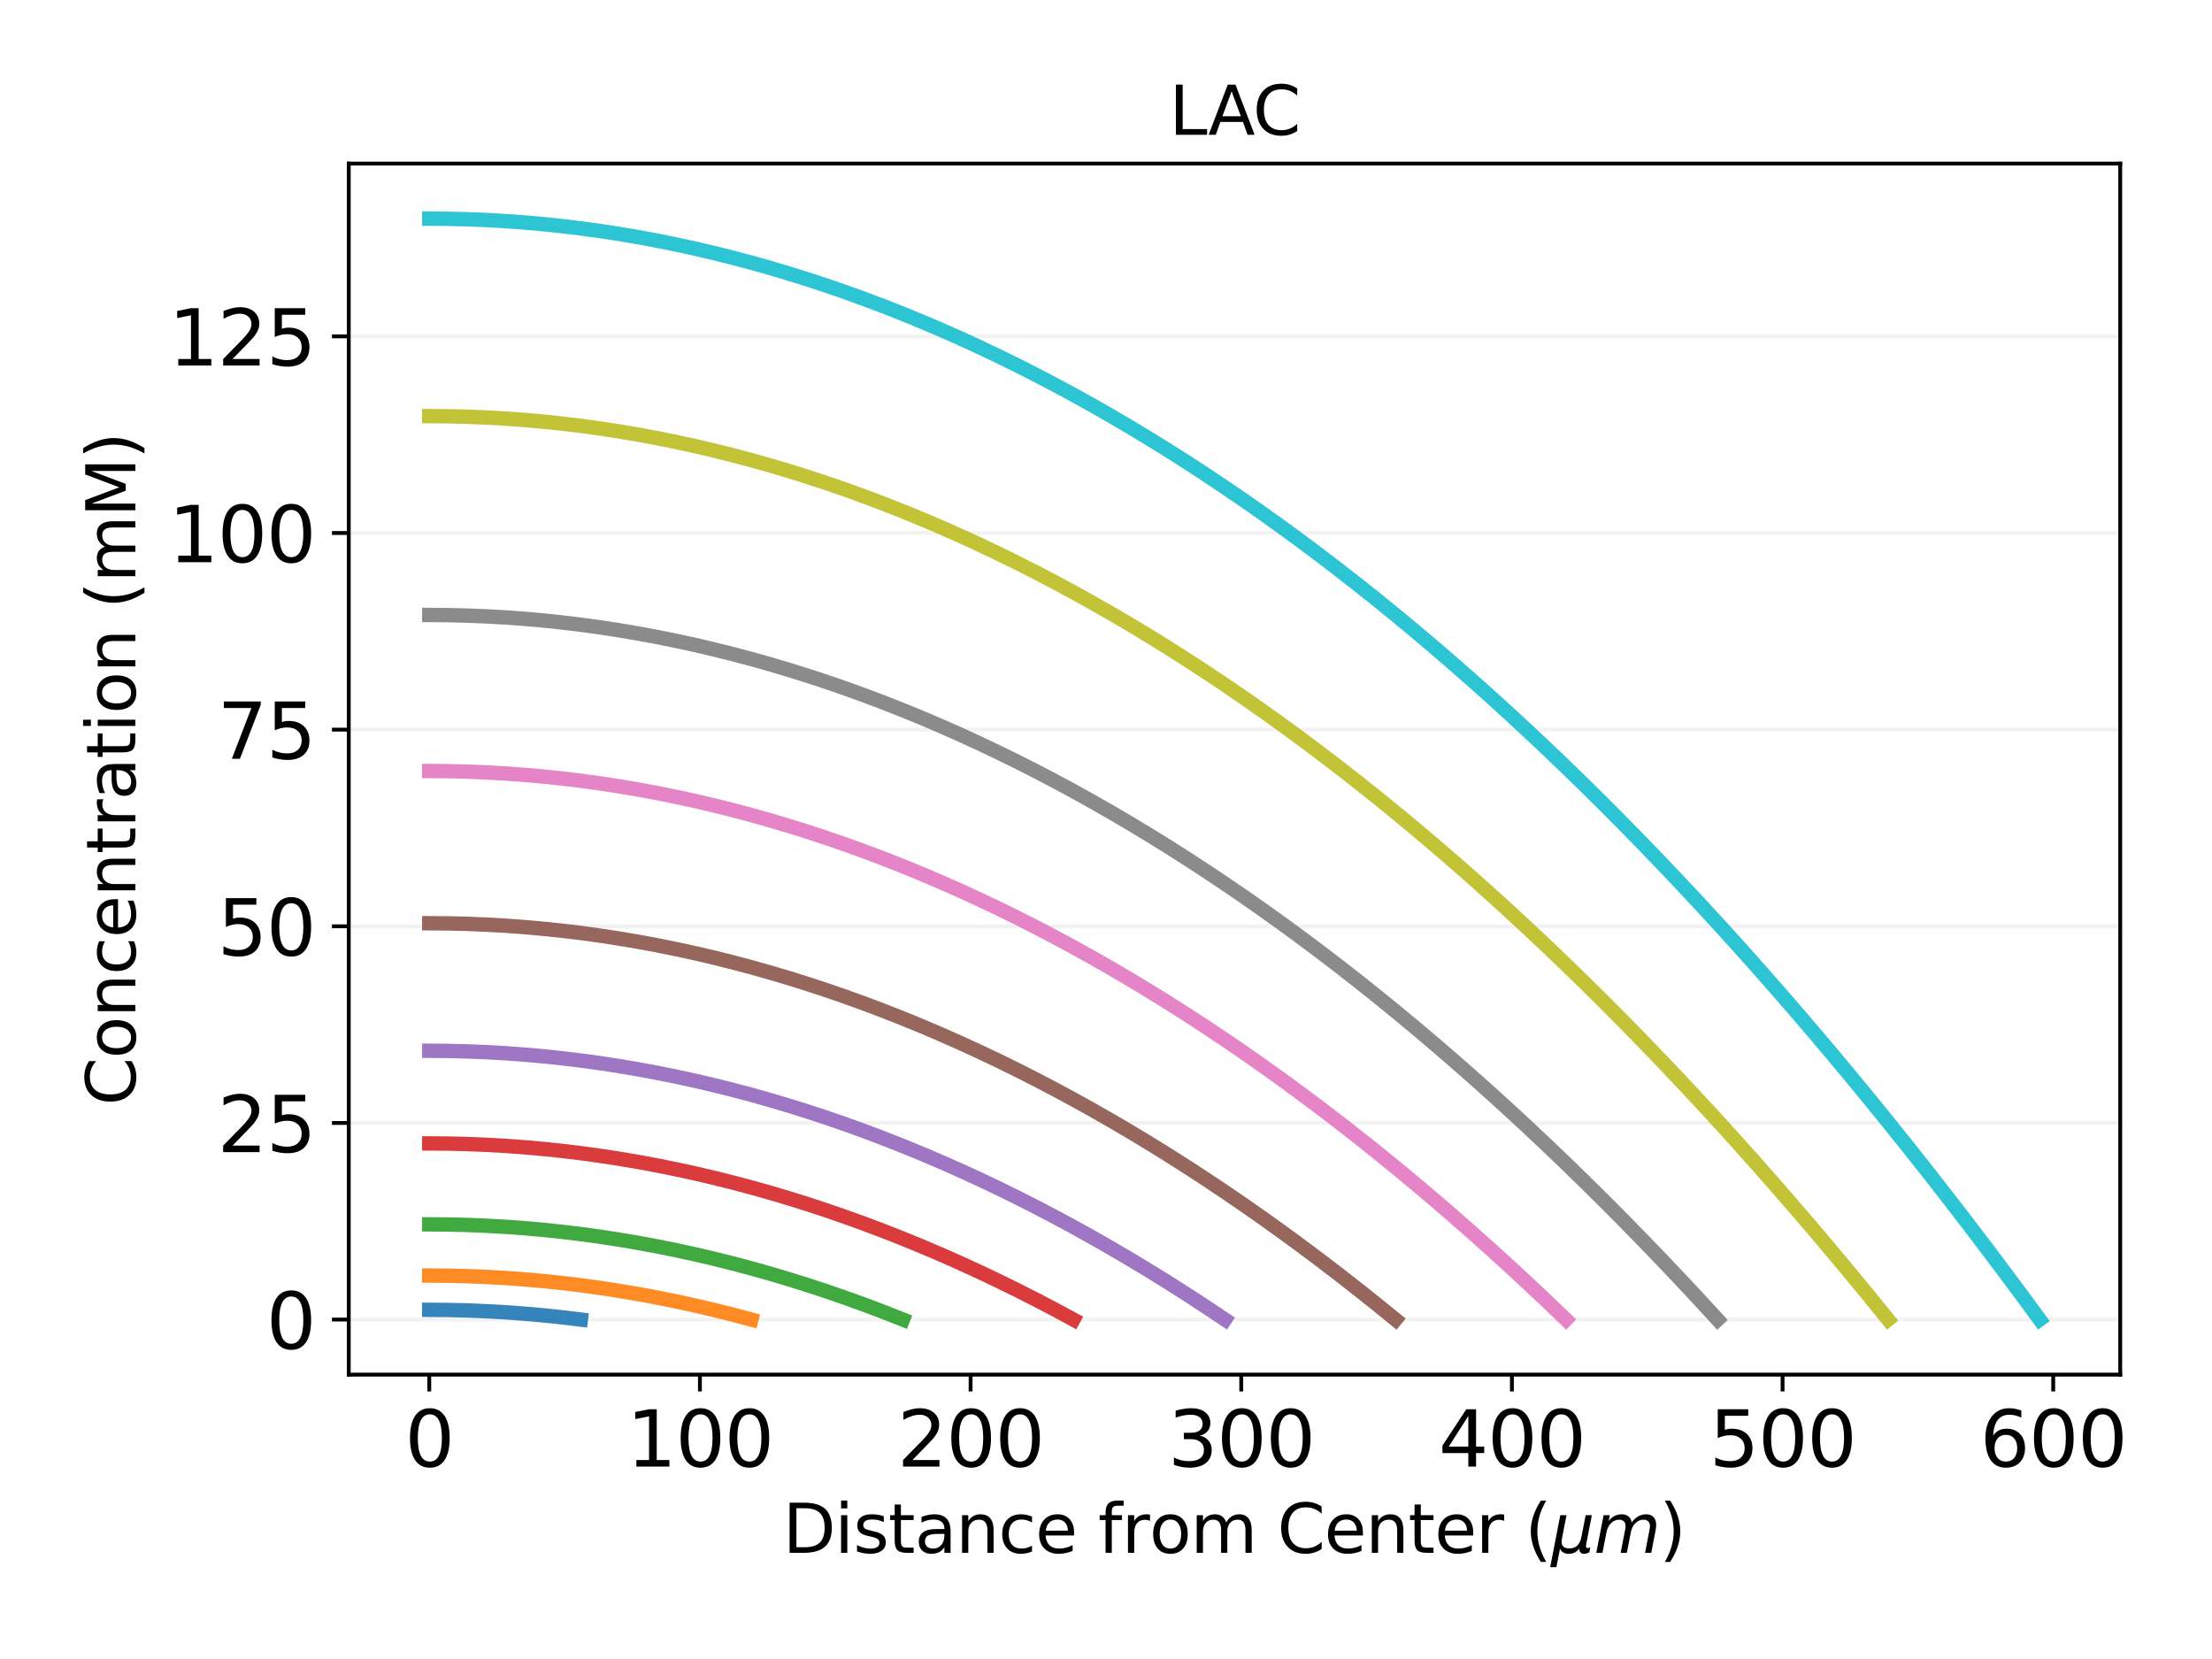 <?xml version="1.0" encoding="utf-8" standalone="no"?>
<!DOCTYPE svg PUBLIC "-//W3C//DTD SVG 1.1//EN"
  "http://www.w3.org/Graphics/SVG/1.1/DTD/svg11.dtd">
<svg xmlns:xlink="http://www.w3.org/1999/xlink" width="460.8pt" height="345.6pt" viewBox="0 0 460.8 345.6" xmlns="http://www.w3.org/2000/svg" version="1.1">
 <defs>
  <style type="text/css">*{stroke-linejoin: round; stroke-linecap: butt}</style>
 </defs>
 <g id="figure_1">
  <g id="patch_1">
   <path d="M 0 345.6 
L 460.8 345.6 
L 460.8 0 
L 0 0 
z
" style="fill: #ffffff"/>
  </g>
  <g id="axes_1">
   <g id="patch_2">
    <path d="M 72.65 286.36 
L 441.68 286.36 
L 441.68 34.08 
L 72.65 34.08 
z
" style="fill: #ffffff"/>
   </g>
   <g id="matplotlib.axis_1">
    <g id="xtick_1">
     <g id="line2d_1">
      <defs>
       <path id="m3a3bd33680" d="M 0 0 
L 0 3.5 
" style="stroke: #000000; stroke-width: 0.8"/>
      </defs>
      <g>
       <use xlink:href="#m3a3bd33680" x="89.424" y="286.36" style="stroke: #000000; stroke-width: 0.8"/>
      </g>
     </g>
     <g id="text_1">
      <!-- 0 -->
      <g transform="translate(84.334 305.517) scale(0.16 -0.16)">
       <defs>
        <path id="DejaVuSans-30" d="M 2034 4250 
Q 1547 4250 1301 3770 
Q 1056 3291 1056 2328 
Q 1056 1369 1301 889 
Q 1547 409 2034 409 
Q 2525 409 2770 889 
Q 3016 1369 3016 2328 
Q 3016 3291 2770 3770 
Q 2525 4250 2034 4250 
z
M 2034 4750 
Q 2819 4750 3233 4129 
Q 3647 3509 3647 2328 
Q 3647 1150 3233 529 
Q 2819 -91 2034 -91 
Q 1250 -91 836 529 
Q 422 1150 422 2328 
Q 422 3509 836 4129 
Q 1250 4750 2034 4750 
z
" transform="scale(0.016)"/>
       </defs>
       <use xlink:href="#DejaVuSans-30"/>
      </g>
     </g>
    </g>
    <g id="xtick_2">
     <g id="line2d_2">
      <g>
       <use xlink:href="#m3a3bd33680" x="145.807" y="286.36" style="stroke: #000000; stroke-width: 0.8"/>
      </g>
     </g>
     <g id="text_2">
      <!-- 100 -->
      <g transform="translate(130.537 305.517) scale(0.16 -0.16)">
       <defs>
        <path id="DejaVuSans-31" d="M 794 531 
L 1825 531 
L 1825 4091 
L 703 3866 
L 703 4441 
L 1819 4666 
L 2450 4666 
L 2450 531 
L 3481 531 
L 3481 0 
L 794 0 
L 794 531 
z
" transform="scale(0.016)"/>
       </defs>
       <use xlink:href="#DejaVuSans-31"/>
       <use xlink:href="#DejaVuSans-30" x="63.623"/>
       <use xlink:href="#DejaVuSans-30" x="127.246"/>
      </g>
     </g>
    </g>
    <g id="xtick_3">
     <g id="line2d_3">
      <g>
       <use xlink:href="#m3a3bd33680" x="202.191" y="286.36" style="stroke: #000000; stroke-width: 0.8"/>
      </g>
     </g>
     <g id="text_3">
      <!-- 200 -->
      <g transform="translate(186.921 305.517) scale(0.16 -0.16)">
       <defs>
        <path id="DejaVuSans-32" d="M 1228 531 
L 3431 531 
L 3431 0 
L 469 0 
L 469 531 
Q 828 903 1448 1529 
Q 2069 2156 2228 2338 
Q 2531 2678 2651 2914 
Q 2772 3150 2772 3378 
Q 2772 3750 2511 3984 
Q 2250 4219 1831 4219 
Q 1534 4219 1204 4116 
Q 875 4013 500 3803 
L 500 4441 
Q 881 4594 1212 4672 
Q 1544 4750 1819 4750 
Q 2544 4750 2975 4387 
Q 3406 4025 3406 3419 
Q 3406 3131 3298 2873 
Q 3191 2616 2906 2266 
Q 2828 2175 2409 1742 
Q 1991 1309 1228 531 
z
" transform="scale(0.016)"/>
       </defs>
       <use xlink:href="#DejaVuSans-32"/>
       <use xlink:href="#DejaVuSans-30" x="63.623"/>
       <use xlink:href="#DejaVuSans-30" x="127.246"/>
      </g>
     </g>
    </g>
    <g id="xtick_4">
     <g id="line2d_4">
      <g>
       <use xlink:href="#m3a3bd33680" x="258.574" y="286.36" style="stroke: #000000; stroke-width: 0.8"/>
      </g>
     </g>
     <g id="text_4">
      <!-- 300 -->
      <g transform="translate(243.304 305.517) scale(0.16 -0.16)">
       <defs>
        <path id="DejaVuSans-33" d="M 2597 2516 
Q 3050 2419 3304 2112 
Q 3559 1806 3559 1356 
Q 3559 666 3084 287 
Q 2609 -91 1734 -91 
Q 1441 -91 1130 -33 
Q 819 25 488 141 
L 488 750 
Q 750 597 1062 519 
Q 1375 441 1716 441 
Q 2309 441 2620 675 
Q 2931 909 2931 1356 
Q 2931 1769 2642 2001 
Q 2353 2234 1838 2234 
L 1294 2234 
L 1294 2753 
L 1863 2753 
Q 2328 2753 2575 2939 
Q 2822 3125 2822 3475 
Q 2822 3834 2567 4026 
Q 2313 4219 1838 4219 
Q 1578 4219 1281 4162 
Q 984 4106 628 3988 
L 628 4550 
Q 988 4650 1302 4700 
Q 1616 4750 1894 4750 
Q 2613 4750 3031 4423 
Q 3450 4097 3450 3541 
Q 3450 3153 3228 2886 
Q 3006 2619 2597 2516 
z
" transform="scale(0.016)"/>
       </defs>
       <use xlink:href="#DejaVuSans-33"/>
       <use xlink:href="#DejaVuSans-30" x="63.623"/>
       <use xlink:href="#DejaVuSans-30" x="127.246"/>
      </g>
     </g>
    </g>
    <g id="xtick_5">
     <g id="line2d_5">
      <g>
       <use xlink:href="#m3a3bd33680" x="314.958" y="286.36" style="stroke: #000000; stroke-width: 0.8"/>
      </g>
     </g>
     <g id="text_5">
      <!-- 400 -->
      <g transform="translate(299.688 305.517) scale(0.16 -0.16)">
       <defs>
        <path id="DejaVuSans-34" d="M 2419 4116 
L 825 1625 
L 2419 1625 
L 2419 4116 
z
M 2253 4666 
L 3047 4666 
L 3047 1625 
L 3713 1625 
L 3713 1100 
L 3047 1100 
L 3047 0 
L 2419 0 
L 2419 1100 
L 313 1100 
L 313 1709 
L 2253 4666 
z
" transform="scale(0.016)"/>
       </defs>
       <use xlink:href="#DejaVuSans-34"/>
       <use xlink:href="#DejaVuSans-30" x="63.623"/>
       <use xlink:href="#DejaVuSans-30" x="127.246"/>
      </g>
     </g>
    </g>
    <g id="xtick_6">
     <g id="line2d_6">
      <g>
       <use xlink:href="#m3a3bd33680" x="371.341" y="286.36" style="stroke: #000000; stroke-width: 0.8"/>
      </g>
     </g>
     <g id="text_6">
      <!-- 500 -->
      <g transform="translate(356.071 305.517) scale(0.16 -0.16)">
       <defs>
        <path id="DejaVuSans-35" d="M 691 4666 
L 3169 4666 
L 3169 4134 
L 1269 4134 
L 1269 2991 
Q 1406 3038 1543 3061 
Q 1681 3084 1819 3084 
Q 2600 3084 3056 2656 
Q 3513 2228 3513 1497 
Q 3513 744 3044 326 
Q 2575 -91 1722 -91 
Q 1428 -91 1123 -41 
Q 819 9 494 109 
L 494 744 
Q 775 591 1075 516 
Q 1375 441 1709 441 
Q 2250 441 2565 725 
Q 2881 1009 2881 1497 
Q 2881 1984 2565 2268 
Q 2250 2553 1709 2553 
Q 1456 2553 1204 2497 
Q 953 2441 691 2322 
L 691 4666 
z
" transform="scale(0.016)"/>
       </defs>
       <use xlink:href="#DejaVuSans-35"/>
       <use xlink:href="#DejaVuSans-30" x="63.623"/>
       <use xlink:href="#DejaVuSans-30" x="127.246"/>
      </g>
     </g>
    </g>
    <g id="xtick_7">
     <g id="line2d_7">
      <g>
       <use xlink:href="#m3a3bd33680" x="427.725" y="286.36" style="stroke: #000000; stroke-width: 0.8"/>
      </g>
     </g>
     <g id="text_7">
      <!-- 600 -->
      <g transform="translate(412.455 305.517) scale(0.16 -0.16)">
       <defs>
        <path id="DejaVuSans-36" d="M 2113 2584 
Q 1688 2584 1439 2293 
Q 1191 2003 1191 1497 
Q 1191 994 1439 701 
Q 1688 409 2113 409 
Q 2538 409 2786 701 
Q 3034 994 3034 1497 
Q 3034 2003 2786 2293 
Q 2538 2584 2113 2584 
z
M 3366 4563 
L 3366 3988 
Q 3128 4100 2886 4159 
Q 2644 4219 2406 4219 
Q 1781 4219 1451 3797 
Q 1122 3375 1075 2522 
Q 1259 2794 1537 2939 
Q 1816 3084 2150 3084 
Q 2853 3084 3261 2657 
Q 3669 2231 3669 1497 
Q 3669 778 3244 343 
Q 2819 -91 2113 -91 
Q 1303 -91 875 529 
Q 447 1150 447 2328 
Q 447 3434 972 4092 
Q 1497 4750 2381 4750 
Q 2619 4750 2861 4703 
Q 3103 4656 3366 4563 
z
" transform="scale(0.016)"/>
       </defs>
       <use xlink:href="#DejaVuSans-36"/>
       <use xlink:href="#DejaVuSans-30" x="63.623"/>
       <use xlink:href="#DejaVuSans-30" x="127.246"/>
      </g>
     </g>
    </g>
    <g id="text_8">
     <!-- Distance from Center $(\mu m)$ -->
     <g transform="translate(163.085 323.485) scale(0.14 -0.14)">
      <defs>
       <path id="DejaVuSans-44" d="M 1259 4147 
L 1259 519 
L 2022 519 
Q 2988 519 3436 956 
Q 3884 1394 3884 2338 
Q 3884 3275 3436 3711 
Q 2988 4147 2022 4147 
L 1259 4147 
z
M 628 4666 
L 1925 4666 
Q 3281 4666 3915 4102 
Q 4550 3538 4550 2338 
Q 4550 1131 3912 565 
Q 3275 0 1925 0 
L 628 0 
L 628 4666 
z
" transform="scale(0.016)"/>
       <path id="DejaVuSans-69" d="M 603 3500 
L 1178 3500 
L 1178 0 
L 603 0 
L 603 3500 
z
M 603 4863 
L 1178 4863 
L 1178 4134 
L 603 4134 
L 603 4863 
z
" transform="scale(0.016)"/>
       <path id="DejaVuSans-73" d="M 2834 3397 
L 2834 2853 
Q 2591 2978 2328 3040 
Q 2066 3103 1784 3103 
Q 1356 3103 1142 2972 
Q 928 2841 928 2578 
Q 928 2378 1081 2264 
Q 1234 2150 1697 2047 
L 1894 2003 
Q 2506 1872 2764 1633 
Q 3022 1394 3022 966 
Q 3022 478 2636 193 
Q 2250 -91 1575 -91 
Q 1294 -91 989 -36 
Q 684 19 347 128 
L 347 722 
Q 666 556 975 473 
Q 1284 391 1588 391 
Q 1994 391 2212 530 
Q 2431 669 2431 922 
Q 2431 1156 2273 1281 
Q 2116 1406 1581 1522 
L 1381 1569 
Q 847 1681 609 1914 
Q 372 2147 372 2553 
Q 372 3047 722 3315 
Q 1072 3584 1716 3584 
Q 2034 3584 2315 3537 
Q 2597 3491 2834 3397 
z
" transform="scale(0.016)"/>
       <path id="DejaVuSans-74" d="M 1172 4494 
L 1172 3500 
L 2356 3500 
L 2356 3053 
L 1172 3053 
L 1172 1153 
Q 1172 725 1289 603 
Q 1406 481 1766 481 
L 2356 481 
L 2356 0 
L 1766 0 
Q 1100 0 847 248 
Q 594 497 594 1153 
L 594 3053 
L 172 3053 
L 172 3500 
L 594 3500 
L 594 4494 
L 1172 4494 
z
" transform="scale(0.016)"/>
       <path id="DejaVuSans-61" d="M 2194 1759 
Q 1497 1759 1228 1600 
Q 959 1441 959 1056 
Q 959 750 1161 570 
Q 1363 391 1709 391 
Q 2188 391 2477 730 
Q 2766 1069 2766 1631 
L 2766 1759 
L 2194 1759 
z
M 3341 1997 
L 3341 0 
L 2766 0 
L 2766 531 
Q 2569 213 2275 61 
Q 1981 -91 1556 -91 
Q 1019 -91 701 211 
Q 384 513 384 1019 
Q 384 1609 779 1909 
Q 1175 2209 1959 2209 
L 2766 2209 
L 2766 2266 
Q 2766 2663 2505 2880 
Q 2244 3097 1772 3097 
Q 1472 3097 1187 3025 
Q 903 2953 641 2809 
L 641 3341 
Q 956 3463 1253 3523 
Q 1550 3584 1831 3584 
Q 2591 3584 2966 3190 
Q 3341 2797 3341 1997 
z
" transform="scale(0.016)"/>
       <path id="DejaVuSans-6e" d="M 3513 2113 
L 3513 0 
L 2938 0 
L 2938 2094 
Q 2938 2591 2744 2837 
Q 2550 3084 2163 3084 
Q 1697 3084 1428 2787 
Q 1159 2491 1159 1978 
L 1159 0 
L 581 0 
L 581 3500 
L 1159 3500 
L 1159 2956 
Q 1366 3272 1645 3428 
Q 1925 3584 2291 3584 
Q 2894 3584 3203 3211 
Q 3513 2838 3513 2113 
z
" transform="scale(0.016)"/>
       <path id="DejaVuSans-63" d="M 3122 3366 
L 3122 2828 
Q 2878 2963 2633 3030 
Q 2388 3097 2138 3097 
Q 1578 3097 1268 2742 
Q 959 2388 959 1747 
Q 959 1106 1268 751 
Q 1578 397 2138 397 
Q 2388 397 2633 464 
Q 2878 531 3122 666 
L 3122 134 
Q 2881 22 2623 -34 
Q 2366 -91 2075 -91 
Q 1284 -91 818 406 
Q 353 903 353 1747 
Q 353 2603 823 3093 
Q 1294 3584 2113 3584 
Q 2378 3584 2631 3529 
Q 2884 3475 3122 3366 
z
" transform="scale(0.016)"/>
       <path id="DejaVuSans-65" d="M 3597 1894 
L 3597 1613 
L 953 1613 
Q 991 1019 1311 708 
Q 1631 397 2203 397 
Q 2534 397 2845 478 
Q 3156 559 3463 722 
L 3463 178 
Q 3153 47 2828 -22 
Q 2503 -91 2169 -91 
Q 1331 -91 842 396 
Q 353 884 353 1716 
Q 353 2575 817 3079 
Q 1281 3584 2069 3584 
Q 2775 3584 3186 3129 
Q 3597 2675 3597 1894 
z
M 3022 2063 
Q 3016 2534 2758 2815 
Q 2500 3097 2075 3097 
Q 1594 3097 1305 2825 
Q 1016 2553 972 2059 
L 3022 2063 
z
" transform="scale(0.016)"/>
       <path id="DejaVuSans-20" transform="scale(0.016)"/>
       <path id="DejaVuSans-66" d="M 2375 4863 
L 2375 4384 
L 1825 4384 
Q 1516 4384 1395 4259 
Q 1275 4134 1275 3809 
L 1275 3500 
L 2222 3500 
L 2222 3053 
L 1275 3053 
L 1275 0 
L 697 0 
L 697 3053 
L 147 3053 
L 147 3500 
L 697 3500 
L 697 3744 
Q 697 4328 969 4595 
Q 1241 4863 1831 4863 
L 2375 4863 
z
" transform="scale(0.016)"/>
       <path id="DejaVuSans-72" d="M 2631 2963 
Q 2534 3019 2420 3045 
Q 2306 3072 2169 3072 
Q 1681 3072 1420 2755 
Q 1159 2438 1159 1844 
L 1159 0 
L 581 0 
L 581 3500 
L 1159 3500 
L 1159 2956 
Q 1341 3275 1631 3429 
Q 1922 3584 2338 3584 
Q 2397 3584 2469 3576 
Q 2541 3569 2628 3553 
L 2631 2963 
z
" transform="scale(0.016)"/>
       <path id="DejaVuSans-6f" d="M 1959 3097 
Q 1497 3097 1228 2736 
Q 959 2375 959 1747 
Q 959 1119 1226 758 
Q 1494 397 1959 397 
Q 2419 397 2687 759 
Q 2956 1122 2956 1747 
Q 2956 2369 2687 2733 
Q 2419 3097 1959 3097 
z
M 1959 3584 
Q 2709 3584 3137 3096 
Q 3566 2609 3566 1747 
Q 3566 888 3137 398 
Q 2709 -91 1959 -91 
Q 1206 -91 779 398 
Q 353 888 353 1747 
Q 353 2609 779 3096 
Q 1206 3584 1959 3584 
z
" transform="scale(0.016)"/>
       <path id="DejaVuSans-6d" d="M 3328 2828 
Q 3544 3216 3844 3400 
Q 4144 3584 4550 3584 
Q 5097 3584 5394 3201 
Q 5691 2819 5691 2113 
L 5691 0 
L 5113 0 
L 5113 2094 
Q 5113 2597 4934 2840 
Q 4756 3084 4391 3084 
Q 3944 3084 3684 2787 
Q 3425 2491 3425 1978 
L 3425 0 
L 2847 0 
L 2847 2094 
Q 2847 2600 2669 2842 
Q 2491 3084 2119 3084 
Q 1678 3084 1418 2786 
Q 1159 2488 1159 1978 
L 1159 0 
L 581 0 
L 581 3500 
L 1159 3500 
L 1159 2956 
Q 1356 3278 1631 3431 
Q 1906 3584 2284 3584 
Q 2666 3584 2933 3390 
Q 3200 3197 3328 2828 
z
" transform="scale(0.016)"/>
       <path id="DejaVuSans-43" d="M 4122 4306 
L 4122 3641 
Q 3803 3938 3442 4084 
Q 3081 4231 2675 4231 
Q 1875 4231 1450 3742 
Q 1025 3253 1025 2328 
Q 1025 1406 1450 917 
Q 1875 428 2675 428 
Q 3081 428 3442 575 
Q 3803 722 4122 1019 
L 4122 359 
Q 3791 134 3420 21 
Q 3050 -91 2638 -91 
Q 1578 -91 968 557 
Q 359 1206 359 2328 
Q 359 3453 968 4101 
Q 1578 4750 2638 4750 
Q 3056 4750 3426 4639 
Q 3797 4528 4122 4306 
z
" transform="scale(0.016)"/>
       <path id="DejaVuSans-28" d="M 1984 4856 
Q 1566 4138 1362 3434 
Q 1159 2731 1159 2009 
Q 1159 1288 1364 580 
Q 1569 -128 1984 -844 
L 1484 -844 
Q 1016 -109 783 600 
Q 550 1309 550 2009 
Q 550 2706 781 3412 
Q 1013 4119 1484 4856 
L 1984 4856 
z
" transform="scale(0.016)"/>
       <path id="DejaVuSans-Oblique-3bc" d="M -84 -1331 
L 856 3500 
L 1434 3500 
L 1009 1322 
Q 997 1256 987 1175 
Q 978 1094 978 1013 
Q 978 722 1161 565 
Q 1344 409 1684 409 
Q 2147 409 2431 671 
Q 2716 934 2816 1459 
L 3213 3500 
L 3788 3500 
L 3266 809 
Q 3253 750 3248 706 
Q 3244 663 3244 628 
Q 3244 531 3283 486 
Q 3322 441 3406 441 
Q 3438 441 3492 456 
Q 3547 472 3647 513 
L 3559 50 
Q 3422 -19 3297 -55 
Q 3172 -91 3053 -91 
Q 2847 -91 2730 40 
Q 2613 172 2613 403 
Q 2438 153 2195 31 
Q 1953 -91 1625 -91 
Q 1334 -91 1117 43 
Q 900 178 831 397 
L 494 -1331 
L -84 -1331 
z
" transform="scale(0.016)"/>
       <path id="DejaVuSans-Oblique-6d" d="M 5747 2113 
L 5338 0 
L 4763 0 
L 5166 2094 
Q 5191 2228 5203 2325 
Q 5216 2422 5216 2491 
Q 5216 2772 5059 2928 
Q 4903 3084 4622 3084 
Q 4203 3084 3875 2770 
Q 3547 2456 3450 1953 
L 3066 0 
L 2491 0 
L 2900 2094 
Q 2925 2209 2937 2307 
Q 2950 2406 2950 2484 
Q 2950 2769 2794 2926 
Q 2638 3084 2363 3084 
Q 1938 3084 1609 2770 
Q 1281 2456 1184 1953 
L 800 0 
L 225 0 
L 909 3500 
L 1484 3500 
L 1375 2956 
Q 1609 3263 1923 3423 
Q 2238 3584 2597 3584 
Q 2978 3584 3223 3384 
Q 3469 3184 3519 2828 
Q 3781 3197 4126 3390 
Q 4472 3584 4856 3584 
Q 5306 3584 5551 3325 
Q 5797 3066 5797 2591 
Q 5797 2488 5784 2364 
Q 5772 2241 5747 2113 
z
" transform="scale(0.016)"/>
       <path id="DejaVuSans-29" d="M 513 4856 
L 1013 4856 
Q 1481 4119 1714 3412 
Q 1947 2706 1947 2009 
Q 1947 1309 1714 600 
Q 1481 -109 1013 -844 
L 513 -844 
Q 928 -128 1133 580 
Q 1338 1288 1338 2009 
Q 1338 2731 1133 3434 
Q 928 4138 513 4856 
z
" transform="scale(0.016)"/>
      </defs>
      <use xlink:href="#DejaVuSans-44" transform="translate(0 0.016)"/>
      <use xlink:href="#DejaVuSans-69" transform="translate(77.002 0.016)"/>
      <use xlink:href="#DejaVuSans-73" transform="translate(104.785 0.016)"/>
      <use xlink:href="#DejaVuSans-74" transform="translate(156.885 0.016)"/>
      <use xlink:href="#DejaVuSans-61" transform="translate(196.094 0.016)"/>
      <use xlink:href="#DejaVuSans-6e" transform="translate(257.373 0.016)"/>
      <use xlink:href="#DejaVuSans-63" transform="translate(320.752 0.016)"/>
      <use xlink:href="#DejaVuSans-65" transform="translate(375.732 0.016)"/>
      <use xlink:href="#DejaVuSans-20" transform="translate(437.256 0.016)"/>
      <use xlink:href="#DejaVuSans-66" transform="translate(469.043 0.016)"/>
      <use xlink:href="#DejaVuSans-72" transform="translate(504.248 0.016)"/>
      <use xlink:href="#DejaVuSans-6f" transform="translate(545.361 0.016)"/>
      <use xlink:href="#DejaVuSans-6d" transform="translate(606.543 0.016)"/>
      <use xlink:href="#DejaVuSans-20" transform="translate(703.955 0.016)"/>
      <use xlink:href="#DejaVuSans-43" transform="translate(735.742 0.016)"/>
      <use xlink:href="#DejaVuSans-65" transform="translate(805.566 0.016)"/>
      <use xlink:href="#DejaVuSans-6e" transform="translate(867.09 0.016)"/>
      <use xlink:href="#DejaVuSans-74" transform="translate(930.469 0.016)"/>
      <use xlink:href="#DejaVuSans-65" transform="translate(969.678 0.016)"/>
      <use xlink:href="#DejaVuSans-72" transform="translate(1031.201 0.016)"/>
      <use xlink:href="#DejaVuSans-20" transform="translate(1072.314 0.016)"/>
      <use xlink:href="#DejaVuSans-28" transform="translate(1104.102 0.016)"/>
      <use xlink:href="#DejaVuSans-Oblique-3bc" transform="translate(1143.115 0.016)"/>
      <use xlink:href="#DejaVuSans-Oblique-6d" transform="translate(1206.738 0.016)"/>
      <use xlink:href="#DejaVuSans-29" transform="translate(1304.15 0.016)"/>
     </g>
    </g>
   </g>
   <g id="matplotlib.axis_2">
    <g id="ytick_1">
     <g id="line2d_8">
      <path d="M 72.65 274.893 
L 441.68 274.893 
" clip-path="url(#p9e63f4bbec)" style="fill: none; stroke: #f2f2f2; stroke-width: 0.8; stroke-linecap: square"/>
     </g>
     <g id="line2d_9">
      <defs>
       <path id="mc5746b9248" d="M 0 0 
L -3.5 0 
" style="stroke: #000000; stroke-width: 0.8"/>
      </defs>
      <g>
       <use xlink:href="#mc5746b9248" x="72.65" y="274.893" style="stroke: #000000; stroke-width: 0.8"/>
      </g>
     </g>
     <g id="text_9">
      <!-- 0 -->
      <g transform="translate(55.47 280.971) scale(0.16 -0.16)">
       <use xlink:href="#DejaVuSans-30"/>
      </g>
     </g>
    </g>
    <g id="ytick_2">
     <g id="line2d_10">
      <path d="M 72.65 233.928 
L 441.68 233.928 
" clip-path="url(#p9e63f4bbec)" style="fill: none; stroke: #f2f2f2; stroke-width: 0.8; stroke-linecap: square"/>
     </g>
     <g id="line2d_11">
      <g>
       <use xlink:href="#mc5746b9248" x="72.65" y="233.928" style="stroke: #000000; stroke-width: 0.8"/>
      </g>
     </g>
     <g id="text_10">
      <!-- 25 -->
      <g transform="translate(45.29 240.007) scale(0.16 -0.16)">
       <use xlink:href="#DejaVuSans-32"/>
       <use xlink:href="#DejaVuSans-35" x="63.623"/>
      </g>
     </g>
    </g>
    <g id="ytick_3">
     <g id="line2d_12">
      <path d="M 72.65 192.964 
L 441.68 192.964 
" clip-path="url(#p9e63f4bbec)" style="fill: none; stroke: #f2f2f2; stroke-width: 0.8; stroke-linecap: square"/>
     </g>
     <g id="line2d_13">
      <g>
       <use xlink:href="#mc5746b9248" x="72.65" y="192.964" style="stroke: #000000; stroke-width: 0.8"/>
      </g>
     </g>
     <g id="text_11">
      <!-- 50 -->
      <g transform="translate(45.29 199.042) scale(0.16 -0.16)">
       <use xlink:href="#DejaVuSans-35"/>
       <use xlink:href="#DejaVuSans-30" x="63.623"/>
      </g>
     </g>
    </g>
    <g id="ytick_4">
     <g id="line2d_14">
      <path d="M 72.65 151.999 
L 441.68 151.999 
" clip-path="url(#p9e63f4bbec)" style="fill: none; stroke: #f2f2f2; stroke-width: 0.8; stroke-linecap: square"/>
     </g>
     <g id="line2d_15">
      <g>
       <use xlink:href="#mc5746b9248" x="72.65" y="151.999" style="stroke: #000000; stroke-width: 0.8"/>
      </g>
     </g>
     <g id="text_12">
      <!-- 75 -->
      <g transform="translate(45.29 158.078) scale(0.16 -0.16)">
       <defs>
        <path id="DejaVuSans-37" d="M 525 4666 
L 3525 4666 
L 3525 4397 
L 1831 0 
L 1172 0 
L 2766 4134 
L 525 4134 
L 525 4666 
z
" transform="scale(0.016)"/>
       </defs>
       <use xlink:href="#DejaVuSans-37"/>
       <use xlink:href="#DejaVuSans-35" x="63.623"/>
      </g>
     </g>
    </g>
    <g id="ytick_5">
     <g id="line2d_16">
      <path d="M 72.65 111.035 
L 441.68 111.035 
" clip-path="url(#p9e63f4bbec)" style="fill: none; stroke: #f2f2f2; stroke-width: 0.8; stroke-linecap: square"/>
     </g>
     <g id="line2d_17">
      <g>
       <use xlink:href="#mc5746b9248" x="72.65" y="111.035" style="stroke: #000000; stroke-width: 0.8"/>
      </g>
     </g>
     <g id="text_13">
      <!-- 100 -->
      <g transform="translate(35.11 117.113) scale(0.16 -0.16)">
       <use xlink:href="#DejaVuSans-31"/>
       <use xlink:href="#DejaVuSans-30" x="63.623"/>
       <use xlink:href="#DejaVuSans-30" x="127.246"/>
      </g>
     </g>
    </g>
    <g id="ytick_6">
     <g id="line2d_18">
      <path d="M 72.65 70.07 
L 441.68 70.07 
" clip-path="url(#p9e63f4bbec)" style="fill: none; stroke: #f2f2f2; stroke-width: 0.8; stroke-linecap: square"/>
     </g>
     <g id="line2d_19">
      <g>
       <use xlink:href="#mc5746b9248" x="72.65" y="70.07" style="stroke: #000000; stroke-width: 0.8"/>
      </g>
     </g>
     <g id="text_14">
      <!-- 125 -->
      <g transform="translate(35.11 76.149) scale(0.16 -0.16)">
       <use xlink:href="#DejaVuSans-31"/>
       <use xlink:href="#DejaVuSans-32" x="63.623"/>
       <use xlink:href="#DejaVuSans-35" x="127.246"/>
      </g>
     </g>
    </g>
    <g id="text_15">
     <!-- Concentration (mM) -->
     <g transform="translate(28.198 230.285) rotate(-90) scale(0.14 -0.14)">
      <defs>
       <path id="DejaVuSans-4d" d="M 628 4666 
L 1569 4666 
L 2759 1491 
L 3956 4666 
L 4897 4666 
L 4897 0 
L 4281 0 
L 4281 4097 
L 3078 897 
L 2444 897 
L 1241 4097 
L 1241 0 
L 628 0 
L 628 4666 
z
" transform="scale(0.016)"/>
      </defs>
      <use xlink:href="#DejaVuSans-43"/>
      <use xlink:href="#DejaVuSans-6f" x="69.824"/>
      <use xlink:href="#DejaVuSans-6e" x="131.006"/>
      <use xlink:href="#DejaVuSans-63" x="194.385"/>
      <use xlink:href="#DejaVuSans-65" x="249.365"/>
      <use xlink:href="#DejaVuSans-6e" x="310.889"/>
      <use xlink:href="#DejaVuSans-74" x="374.268"/>
      <use xlink:href="#DejaVuSans-72" x="413.477"/>
      <use xlink:href="#DejaVuSans-61" x="454.59"/>
      <use xlink:href="#DejaVuSans-74" x="515.869"/>
      <use xlink:href="#DejaVuSans-69" x="555.078"/>
      <use xlink:href="#DejaVuSans-6f" x="582.861"/>
      <use xlink:href="#DejaVuSans-6e" x="644.043"/>
      <use xlink:href="#DejaVuSans-20" x="707.422"/>
      <use xlink:href="#DejaVuSans-28" x="739.209"/>
      <use xlink:href="#DejaVuSans-6d" x="778.223"/>
      <use xlink:href="#DejaVuSans-4d" x="875.635"/>
      <use xlink:href="#DejaVuSans-29" x="961.914"/>
     </g>
    </g>
   </g>
   <g id="line2d_20">
    <path d="M 89.424 272.861 
L 93.371 272.893 
L 97.318 272.988 
L 101.265 273.147 
L 105.211 273.369 
L 109.158 273.655 
L 113.105 274.004 
L 117.052 274.417 
L 120.999 274.893 
" clip-path="url(#p9e63f4bbec)" style="fill: none; stroke: #1f77b4; stroke-opacity: 0.9; stroke-width: 3; stroke-linecap: square"/>
   </g>
   <g id="line2d_21">
    <path d="M 89.424 265.719 
L 93.371 265.751 
L 97.318 265.846 
L 101.265 266.005 
L 105.211 266.227 
L 109.158 266.512 
L 113.105 266.862 
L 117.052 267.274 
L 120.999 267.75 
L 124.946 268.29 
L 128.892 268.893 
L 132.839 269.56 
L 136.786 270.29 
L 140.733 271.084 
L 144.68 271.941 
L 148.627 272.861 
L 152.574 273.845 
L 156.52 274.893 
" clip-path="url(#p9e63f4bbec)" style="fill: none; stroke: #ff7f0e; stroke-opacity: 0.9; stroke-width: 3; stroke-linecap: square"/>
   </g>
   <g id="line2d_22">
    <path d="M 89.424 255.053 
L 93.371 255.085 
L 97.318 255.18 
L 101.265 255.339 
L 105.211 255.561 
L 109.158 255.847 
L 113.105 256.196 
L 117.052 256.609 
L 120.999 257.085 
L 124.946 257.624 
L 128.892 258.227 
L 132.839 258.894 
L 136.786 259.624 
L 140.733 260.418 
L 144.68 261.275 
L 148.627 262.195 
L 152.574 263.179 
L 156.52 264.227 
L 160.467 265.338 
L 164.414 266.512 
L 168.361 267.75 
L 172.308 269.052 
L 176.255 270.417 
L 180.201 271.845 
L 184.148 273.337 
L 188.095 274.893 
" clip-path="url(#p9e63f4bbec)" style="fill: none; stroke: #2ca02c; stroke-opacity: 0.9; stroke-width: 3; stroke-linecap: square"/>
   </g>
   <g id="line2d_23">
    <path d="M 89.424 238.197 
L 93.371 238.229 
L 97.318 238.324 
L 101.265 238.483 
L 105.211 238.705 
L 109.158 238.991 
L 113.105 239.34 
L 117.052 239.753 
L 120.999 240.229 
L 124.946 240.769 
L 128.892 241.372 
L 132.839 242.038 
L 136.786 242.768 
L 140.733 243.562 
L 144.68 244.419 
L 148.627 245.34 
L 152.574 246.324 
L 156.52 247.371 
L 160.467 248.482 
L 164.414 249.657 
L 168.361 250.895 
L 172.308 252.196 
L 176.255 253.561 
L 180.201 254.99 
L 184.148 256.482 
L 188.095 258.037 
L 192.042 259.656 
L 195.989 261.338 
L 199.936 263.084 
L 203.882 264.894 
L 207.829 266.766 
L 211.776 268.703 
L 215.723 270.703 
L 219.67 272.766 
L 223.617 274.893 
" clip-path="url(#p9e63f4bbec)" style="fill: none; stroke: #d62728; stroke-opacity: 0.9; stroke-width: 3; stroke-linecap: square"/>
   </g>
   <g id="line2d_24">
    <path d="M 89.424 218.898 
L 93.371 218.929 
L 97.318 219.024 
L 101.265 219.183 
L 105.211 219.405 
L 109.158 219.691 
L 113.105 220.04 
L 117.052 220.453 
L 120.999 220.929 
L 124.946 221.469 
L 128.892 222.072 
L 132.839 222.738 
L 136.786 223.469 
L 140.733 224.262 
L 144.68 225.119 
L 148.627 226.04 
L 152.574 227.024 
L 156.52 228.071 
L 160.467 229.182 
L 164.414 230.357 
L 168.361 231.595 
L 172.308 232.896 
L 176.255 234.261 
L 180.201 235.69 
L 184.148 237.182 
L 188.095 238.737 
L 192.042 240.356 
L 195.989 242.038 
L 199.936 243.784 
L 203.882 245.594 
L 207.829 247.466 
L 211.776 249.403 
L 215.723 251.403 
L 219.67 253.466 
L 223.617 255.593 
L 227.563 257.783 
L 231.51 260.037 
L 235.457 262.354 
L 239.404 264.735 
L 243.351 267.179 
L 247.298 269.687 
L 251.245 272.258 
L 255.191 274.893 
" clip-path="url(#p9e63f4bbec)" style="fill: none; stroke: #9467bd; stroke-opacity: 0.9; stroke-width: 3; stroke-linecap: square"/>
   </g>
   <g id="line2d_25">
    <path d="M 89.424 192.328 
L 93.371 192.36 
L 97.318 192.455 
L 101.265 192.614 
L 105.211 192.836 
L 109.158 193.122 
L 113.105 193.471 
L 117.052 193.884 
L 120.999 194.36 
L 124.946 194.9 
L 128.892 195.503 
L 132.839 196.169 
L 136.786 196.899 
L 140.733 197.693 
L 144.68 198.55 
L 148.627 199.471 
L 152.574 200.455 
L 156.52 201.502 
L 160.467 202.613 
L 164.414 203.788 
L 168.361 205.026 
L 172.308 206.327 
L 176.255 207.692 
L 180.201 209.121 
L 184.148 210.613 
L 188.095 212.168 
L 192.042 213.787 
L 195.989 215.469 
L 199.936 217.215 
L 203.882 219.024 
L 207.829 220.897 
L 211.776 222.834 
L 215.723 224.834 
L 219.67 226.897 
L 223.617 229.024 
L 227.563 231.214 
L 231.51 233.468 
L 235.457 235.785 
L 239.404 238.166 
L 243.351 240.61 
L 247.298 243.118 
L 251.245 245.689 
L 255.191 248.324 
L 259.138 251.022 
L 263.085 253.783 
L 267.032 256.609 
L 270.979 259.497 
L 274.926 262.449 
L 278.872 265.465 
L 282.819 268.544 
L 286.766 271.687 
L 290.713 274.893 
" clip-path="url(#p9e63f4bbec)" style="fill: none; stroke: #8c564b; stroke-opacity: 0.9; stroke-width: 3; stroke-linecap: square"/>
   </g>
   <g id="line2d_26">
    <path d="M 89.424 160.617 
L 93.371 160.649 
L 97.318 160.744 
L 101.265 160.902 
L 105.211 161.125 
L 109.158 161.41 
L 113.105 161.76 
L 117.052 162.172 
L 120.999 162.648 
L 124.946 163.188 
L 128.892 163.791 
L 132.839 164.458 
L 136.786 165.188 
L 140.733 165.981 
L 144.68 166.838 
L 148.627 167.759 
L 152.574 168.743 
L 156.52 169.791 
L 160.467 170.902 
L 164.414 172.076 
L 168.361 173.314 
L 172.308 174.616 
L 176.255 175.981 
L 180.201 177.409 
L 184.148 178.901 
L 188.095 180.456 
L 192.042 182.075 
L 195.989 183.758 
L 199.936 185.504 
L 203.882 187.313 
L 207.829 189.186 
L 211.776 191.122 
L 215.723 193.122 
L 219.67 195.185 
L 223.617 197.312 
L 227.563 199.502 
L 231.51 201.756 
L 235.457 204.073 
L 239.404 206.454 
L 243.351 208.898 
L 247.298 211.406 
L 251.245 213.977 
L 255.191 216.612 
L 259.138 219.31 
L 263.085 222.072 
L 267.032 224.897 
L 270.979 227.786 
L 274.926 230.738 
L 278.872 233.753 
L 282.819 236.832 
L 286.766 239.975 
L 290.713 243.181 
L 294.66 246.451 
L 298.607 249.784 
L 302.553 253.18 
L 306.5 256.64 
L 310.447 260.164 
L 314.394 263.751 
L 318.341 267.401 
L 322.288 271.115 
L 326.234 274.893 
" clip-path="url(#p9e63f4bbec)" style="fill: none; stroke: #e377c2; stroke-opacity: 0.9; stroke-width: 3; stroke-linecap: square"/>
   </g>
   <g id="line2d_27">
    <path d="M 89.424 128.112 
L 93.371 128.143 
L 97.318 128.239 
L 101.265 128.397 
L 105.211 128.62 
L 109.158 128.905 
L 113.105 129.254 
L 117.052 129.667 
L 120.999 130.143 
L 124.946 130.683 
L 128.892 131.286 
L 132.839 131.953 
L 136.786 132.683 
L 140.733 133.476 
L 144.68 134.333 
L 148.627 135.254 
L 152.574 136.238 
L 156.52 137.285 
L 160.467 138.396 
L 164.414 139.571 
L 168.361 140.809 
L 172.308 142.11 
L 176.255 143.475 
L 180.201 144.904 
L 184.148 146.396 
L 188.095 147.951 
L 192.042 149.57 
L 195.989 151.253 
L 199.936 152.998 
L 203.882 154.808 
L 207.829 156.681 
L 211.776 158.617 
L 215.723 160.617 
L 219.67 162.68 
L 223.617 164.807 
L 227.563 166.997 
L 231.51 169.251 
L 235.457 171.568 
L 239.404 173.949 
L 243.351 176.393 
L 247.298 178.901 
L 251.245 181.472 
L 255.191 184.107 
L 259.138 186.805 
L 263.085 189.567 
L 267.032 192.392 
L 270.979 195.28 
L 274.926 198.233 
L 278.872 201.248 
L 282.819 204.327 
L 286.766 207.47 
L 290.713 210.676 
L 294.66 213.946 
L 298.607 217.279 
L 302.553 220.675 
L 306.5 224.135 
L 310.447 227.659 
L 314.394 231.246 
L 318.341 234.896 
L 322.288 238.61 
L 326.234 242.388 
L 330.181 246.229 
L 334.128 250.133 
L 338.075 254.101 
L 342.022 258.132 
L 345.969 262.227 
L 349.916 266.386 
L 353.862 270.607 
L 357.809 274.893 
" clip-path="url(#p9e63f4bbec)" style="fill: none; stroke: #7f7f7f; stroke-opacity: 0.9; stroke-width: 3; stroke-linecap: square"/>
   </g>
   <g id="line2d_28">
    <path d="M 89.424 86.687 
L 93.371 86.718 
L 97.318 86.814 
L 101.265 86.972 
L 105.211 87.195 
L 109.158 87.48 
L 113.105 87.829 
L 117.052 88.242 
L 120.999 88.718 
L 124.946 89.258 
L 128.892 89.861 
L 132.839 90.528 
L 136.786 91.258 
L 140.733 92.051 
L 144.68 92.908 
L 148.627 93.829 
L 152.574 94.813 
L 156.52 95.86 
L 160.467 96.971 
L 164.414 98.146 
L 168.361 99.384 
L 172.308 100.685 
L 176.255 102.05 
L 180.201 103.479 
L 184.148 104.971 
L 188.095 106.526 
L 192.042 108.145 
L 195.989 109.827 
L 199.936 111.573 
L 203.882 113.383 
L 207.829 115.256 
L 211.776 117.192 
L 215.723 119.192 
L 219.67 121.255 
L 223.617 123.382 
L 227.563 125.572 
L 231.51 127.826 
L 235.457 130.143 
L 239.404 132.524 
L 243.351 134.968 
L 247.298 137.476 
L 251.245 140.047 
L 255.191 142.682 
L 259.138 145.38 
L 263.085 148.142 
L 267.032 150.967 
L 270.979 153.855 
L 274.926 156.808 
L 278.872 159.823 
L 282.819 162.902 
L 286.766 166.045 
L 290.713 169.251 
L 294.66 172.521 
L 298.607 175.854 
L 302.553 179.25 
L 306.5 182.71 
L 310.447 186.234 
L 314.394 189.821 
L 318.341 193.471 
L 322.288 197.185 
L 326.234 200.963 
L 330.181 204.803 
L 334.128 208.708 
L 338.075 212.676 
L 342.022 216.707 
L 345.969 220.802 
L 349.916 224.96 
L 353.862 229.182 
L 357.809 233.468 
L 361.756 237.817 
L 365.703 242.229 
L 369.65 246.705 
L 373.597 251.244 
L 377.543 255.847 
L 381.49 260.513 
L 385.437 265.243 
L 389.384 270.036 
L 393.331 274.893 
" clip-path="url(#p9e63f4bbec)" style="fill: none; stroke: #bcbd22; stroke-opacity: 0.9; stroke-width: 3; stroke-linecap: square"/>
   </g>
   <g id="line2d_29">
    <path d="M 89.424 45.547 
L 93.371 45.579 
L 97.318 45.674 
L 101.265 45.833 
L 105.211 46.055 
L 109.158 46.341 
L 113.105 46.69 
L 117.052 47.103 
L 120.999 47.579 
L 124.946 48.118 
L 128.892 48.722 
L 132.839 49.388 
L 136.786 50.118 
L 140.733 50.912 
L 144.68 51.769 
L 148.627 52.69 
L 152.574 53.674 
L 156.52 54.721 
L 160.467 55.832 
L 164.414 57.007 
L 168.361 58.245 
L 172.308 59.546 
L 176.255 60.911 
L 180.201 62.339 
L 184.148 63.831 
L 188.095 65.387 
L 192.042 67.006 
L 195.989 68.688 
L 199.936 70.434 
L 203.882 72.243 
L 207.829 74.116 
L 211.776 76.053 
L 215.723 78.052 
L 219.67 80.116 
L 223.617 82.243 
L 227.563 84.433 
L 231.51 86.687 
L 235.457 89.004 
L 239.404 91.385 
L 243.351 93.829 
L 247.298 96.337 
L 251.245 98.908 
L 255.191 101.542 
L 259.138 104.241 
L 263.085 107.002 
L 267.032 109.827 
L 270.979 112.716 
L 274.926 115.668 
L 278.872 118.684 
L 282.819 121.763 
L 286.766 124.906 
L 290.713 128.112 
L 294.66 131.381 
L 298.607 134.714 
L 302.553 138.111 
L 306.5 141.571 
L 310.447 145.094 
L 314.394 148.681 
L 318.341 152.332 
L 322.288 156.046 
L 326.234 159.823 
L 330.181 163.664 
L 334.128 167.569 
L 338.075 171.536 
L 342.022 175.568 
L 345.969 179.663 
L 349.916 183.821 
L 353.862 188.043 
L 357.809 192.328 
L 361.756 196.677 
L 365.703 201.09 
L 369.65 205.565 
L 373.597 210.105 
L 377.543 214.707 
L 381.49 219.374 
L 385.437 224.103 
L 389.384 228.897 
L 393.331 233.753 
L 397.278 238.674 
L 401.224 243.657 
L 405.171 248.704 
L 409.118 253.815 
L 413.065 258.989 
L 417.012 264.227 
L 420.959 269.528 
L 424.905 274.893 
" clip-path="url(#p9e63f4bbec)" style="fill: none; stroke: #17becf; stroke-opacity: 0.9; stroke-width: 3; stroke-linecap: square"/>
   </g>
   <g id="patch_3">
    <path d="M 72.65 286.36 
L 72.65 34.08 
" style="fill: none; stroke: #000000; stroke-width: 0.8; stroke-linejoin: miter; stroke-linecap: square"/>
   </g>
   <g id="patch_4">
    <path d="M 441.68 286.36 
L 441.68 34.08 
" style="fill: none; stroke: #000000; stroke-width: 0.8; stroke-linejoin: miter; stroke-linecap: square"/>
   </g>
   <g id="patch_5">
    <path d="M 72.65 286.36 
L 441.68 286.36 
" style="fill: none; stroke: #000000; stroke-width: 0.8; stroke-linejoin: miter; stroke-linecap: square"/>
   </g>
   <g id="patch_6">
    <path d="M 72.65 34.08 
L 441.68 34.08 
" style="fill: none; stroke: #000000; stroke-width: 0.8; stroke-linejoin: miter; stroke-linecap: square"/>
   </g>
   <g id="text_16">
    <!-- LAC -->
    <g transform="translate(243.553 28.08) scale(0.14 -0.14)">
     <defs>
      <path id="DejaVuSans-4c" d="M 628 4666 
L 1259 4666 
L 1259 531 
L 3531 531 
L 3531 0 
L 628 0 
L 628 4666 
z
" transform="scale(0.016)"/>
      <path id="DejaVuSans-41" d="M 2188 4044 
L 1331 1722 
L 3047 1722 
L 2188 4044 
z
M 1831 4666 
L 2547 4666 
L 4325 0 
L 3669 0 
L 3244 1197 
L 1141 1197 
L 716 0 
L 50 0 
L 1831 4666 
z
" transform="scale(0.016)"/>
     </defs>
     <use xlink:href="#DejaVuSans-4c"/>
     <use xlink:href="#DejaVuSans-41" x="57.963"/>
     <use xlink:href="#DejaVuSans-43" x="124.621"/>
    </g>
   </g>
  </g>
 </g>
 <defs>
  <clipPath id="p9e63f4bbec">
   <rect x="72.65" y="34.08" width="369.03" height="252.28"/>
  </clipPath>
 </defs>
</svg>

